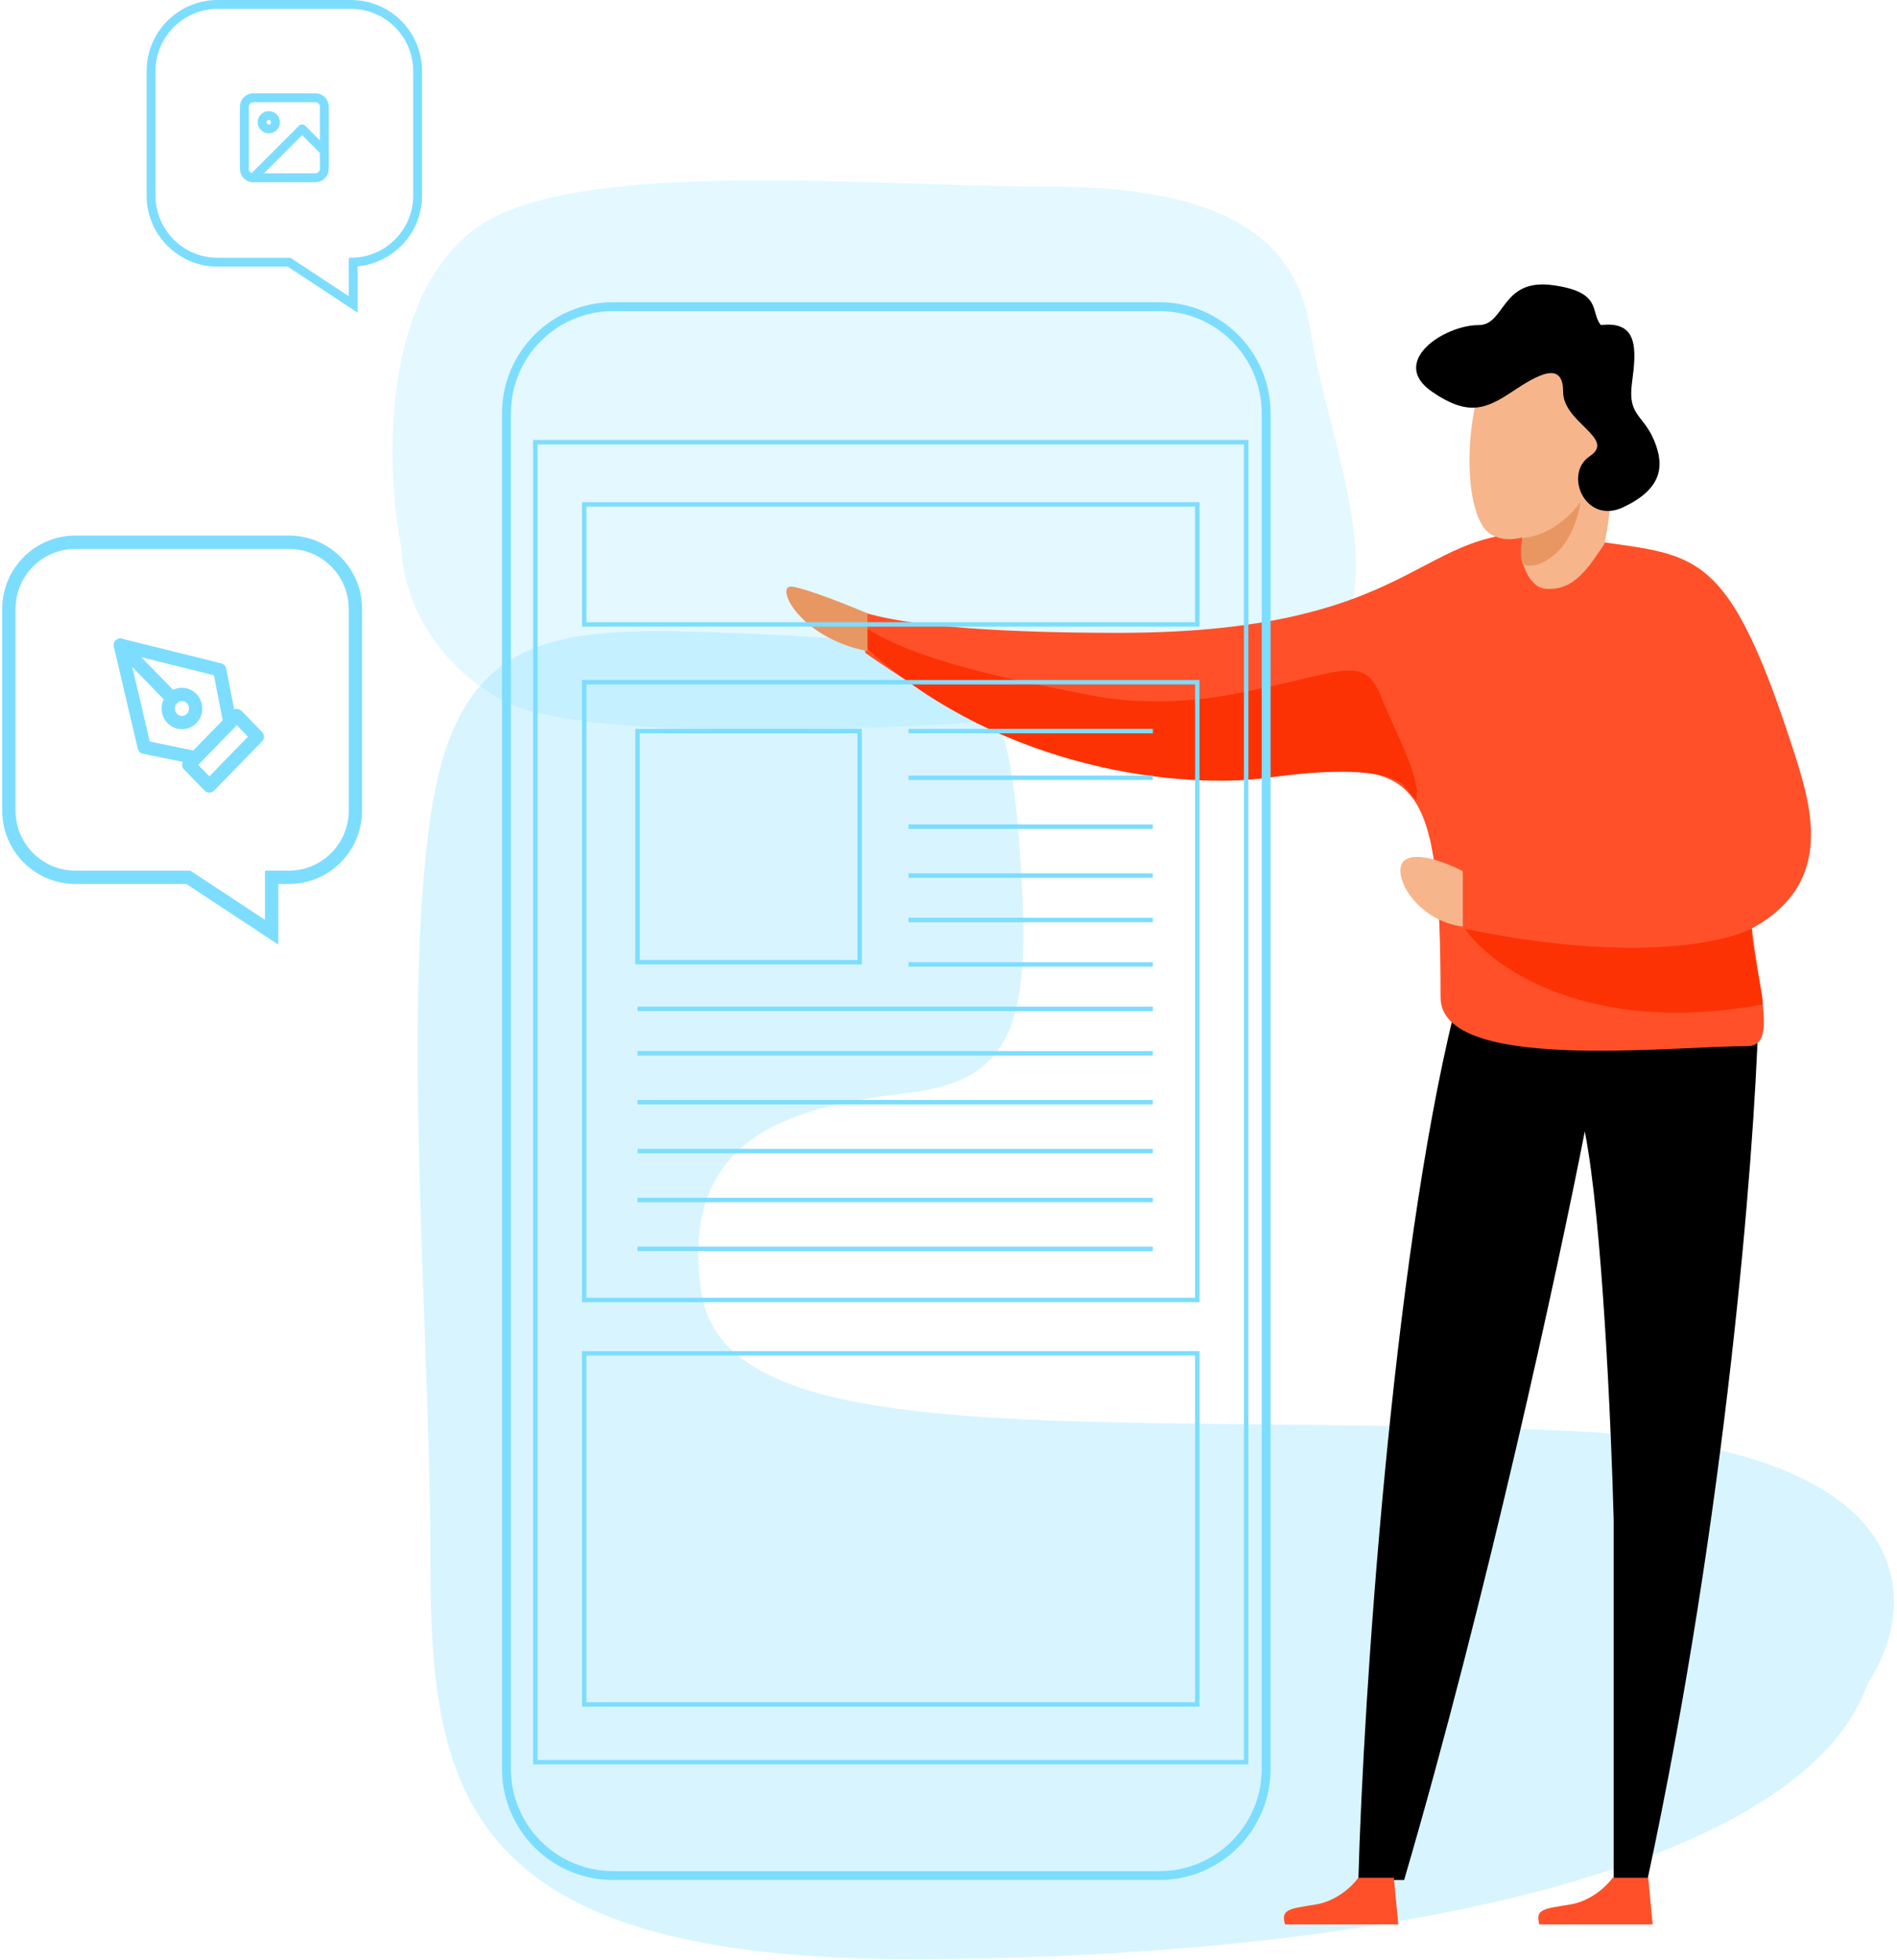 <svg width="100%" height="100%" viewBox="0 0 427 441" fill="none" xmlns="http://www.w3.org/2000/svg">
<path d="M108.389 50.5C87.134 64.295 86.056 101.333 90.389 123.5C90.389 130.667 94.889 147.5 112.889 157.5C135.389 170 252.889 163 286.389 153.5C319.889 144 299.389 103 294.889 74C291.289 50.8 271.008 42 235.889 42C198 41.999 131.5 35.5 108.389 50.5Z" fill="#A4E7FF" fill-opacity="0.3"></path>
<path d="M350.389 321.825C434.389 325.025 432.056 361.158 420.389 378.825C405.389 421.825 305.389 440.825 204.889 440.825C104.389 440.825 96.889 403.325 96.889 351.825C96.889 300.325 90.389 228.825 96.889 183.825C103.389 138.825 127.889 140.825 173.889 142.825C219.889 144.825 226.389 150.325 229.389 189.325C232.389 228.325 229.389 242.825 204.889 245.825C180.389 248.825 152.389 254.325 157.889 290.825C163.389 327.325 245.389 317.825 350.389 321.825Z" fill="#7DDDFF" fill-opacity="0.3"></path>
<path d="M380.759 184.5C383.159 180.9 379.759 176 377.759 174C358.259 180 332.759 168.5 331.759 174C330.759 179.5 349.259 180 355.759 184.5C362.259 189 361.259 189 349.259 190.5C339.659 191.7 331.592 194.333 328.759 195.5C355.759 198 377.759 189 380.759 184.5Z" fill="#FC3205"></path>
<path d="M370.819 423C388.602 340.306 394.855 259.878 395.759 230L327.259 228C313.379 284.671 306.843 382.28 305.759 423H316.06C334.71 359.39 350.939 284.213 356.722 254.577C360.626 274.238 362.686 321.079 363.228 342.041V423H370.819Z" fill="black"></path>
<path d="M194.759 137.891C209.759 142.391 244.259 142.391 251.759 142.391C324.126 142.39 318.534 114.747 353.758 120.891C380.759 125.6 387.759 120.109 403.259 167.5C407.72 181.14 413.336 198.458 394.334 208.905C396.313 225.143 399.763 235.391 393.258 235.391C375.73 235.391 324.258 241.391 324.258 224.391C324.258 175.274 319.259 170.809 289.259 174.391C255.759 178.391 226.759 169.391 194.759 146.891V137.891Z" fill="#FF5029"></path>
<path d="M353.5 428.5C358.3 427.7 361.833 424.167 363 422.5H371L372 433H346.5C345.5 429.5 347.5 429.5 353.5 428.5Z" fill="#FF5029"></path>
<path d="M296.246 428.5C301.046 427.7 304.579 424.167 305.746 422.5H313.746L314.746 433H289.246C288.246 429.5 290.246 429.5 296.246 428.5Z" fill="#FF5029"></path>
<path d="M285.259 175C299.659 173 311.259 173 315.759 176.5L318.759 180C320.092 175.5 313.958 164.5 310.758 156.5C306.758 146.5 301.258 152 275.758 156.5C266.759 158.088 255.41 158.383 245.759 156.5C225.259 152.5 206.425 148.5 195.258 141.5V146C226.259 174 267.259 177.5 285.259 175Z" fill="#FC3205"></path>
<path d="M329.759 209C366.259 216.5 386.759 212.5 394.259 209C394.259 214 396.925 223.333 396.759 226C357.559 233.2 335.759 217.667 329.759 209Z" fill="#FC3205"></path>
<path d="M362.612 80.441C364.841 86.941 363.112 114.44 361.112 122.44C357.778 127.274 354.412 133.24 347.612 132.44C344.612 132.087 342.612 127.44 342.612 125.44V120.94C342.612 120.94 337.612 122.44 334.612 119.44C330.612 115.44 329.112 100.941 333.112 86.941C337.233 72.518 356.612 62.941 362.612 80.441Z" fill="#F6B58B"></path>
<path d="M355.759 113C350.959 119.4 345.092 121 342.759 121C341.959 123.8 342.425 126.167 342.759 127C343.759 127.5 346.659 127.7 350.259 124.5C353.859 121.3 355.425 115.5 355.759 113Z" fill="#E89763"></path>
<path d="M178.259 132C181.459 132.4 190.925 136.167 195.259 138V146.5C179.759 143.5 174.259 131.5 178.259 132Z" fill="#E89763"></path>
<path d="M316.259 193.5C319.059 191.5 326.092 194.333 329.259 196V208.5C318.259 207 312.759 196 316.259 193.5Z" fill="#F6B58B"></path>
<path d="M340.348 88.146C334.348 92.146 330.348 93.646 322.348 88.146C312.575 81.428 325.018 73.147 332.848 73.146C338.848 73.146 337.848 62.647 349.348 64.147C360.848 65.647 357.848 70.146 360.348 73.146C368.848 72.146 368.348 78.646 367.348 86.146C366.348 93.646 369.848 93.146 372.348 99.146C374.848 105.146 373.848 110.146 365.348 114.146C356.848 118.146 351.848 106.646 357.848 102.646C363.848 98.646 351.848 95.146 351.848 88.146C351.848 81.146 346.348 84.146 340.348 88.146Z" fill="black"></path>
<path d="M269.5 153.5H131.5V292.5H269.5V153.5Z" stroke="#7DDDFF"></path>
<path d="M261 69H138C124.745 69 114 79.745 114 93V398C114 411.255 124.745 422 138 422H261C274.255 422 285 411.255 285 398V93C285 79.745 274.255 69 261 69Z" stroke="#7DDDFF" stroke-width="2"></path>
<path d="M280.5 99.5H120.5V396.5H280.5V99.5Z" stroke="#7DDDFF"></path>
<path d="M269.5 113.5H131.5V140.5H269.5V113.5Z" stroke="#7DDDFF"></path>
<path d="M269.5 304.5H131.5V383.5H269.5V304.5Z" stroke="#7DDDFF"></path>
<path d="M193.5 164.5H143.5V216.5H193.5V164.5Z" stroke="#7DDDFF"></path>
<path d="M204.5 164.5H259.5" stroke="#7DDDFF"></path>
<path d="M204.5 175H259.5" stroke="#7DDDFF"></path>
<path d="M204.5 186H259.5" stroke="#7DDDFF"></path>
<path d="M204.5 197H259.5" stroke="#7DDDFF"></path>
<path d="M204.5 207H259.5" stroke="#7DDDFF"></path>
<path d="M204.5 217H259.5" stroke="#7DDDFF"></path>
<path d="M143.5 227H259.5" stroke="#7DDDFF"></path>
<path d="M143.5 237H259.5" stroke="#7DDDFF"></path>
<path d="M143.5 248H259.5" stroke="#7DDDFF"></path>
<path d="M143.5 259H259.5" stroke="#7DDDFF"></path>
<path d="M143.5 270H259.5" stroke="#7DDDFF"></path>
<path d="M143.5 281H259.5" stroke="#7DDDFF"></path>
<path d="M65.074 59L65.624 58.165L65.374 58H65.074V59ZM79.5 68.5L78.95 69.335L80.5 70.356V68.5H79.5ZM79.5 58.992L79.467 57.992L78.5 58.024V58.992H79.5ZM35 16C35 8.268 41.268 2 49 2V0C40.163 0 33 7.163 33 16H35ZM35 44V16H33V44H35ZM49 58C41.268 58 35 51.732 35 44H33C33 52.837 40.163 60 49 60V58ZM65.074 58H49V60H65.074V58ZM80.05 67.665L65.624 58.165L64.524 59.835L78.95 69.335L80.05 67.665ZM78.5 58.992V68.5H80.5V58.992H78.5ZM93 44C93 51.576 86.983 57.746 79.467 57.992L79.533 59.991C88.123 59.71 95 52.658 95 44H93ZM93 16V44H95V16H93ZM79 2C86.732 2 93 8.268 93 16H95C95 7.163 87.837 0 79 0V2ZM49 2H79V0H49V2Z" fill="#7DDDFF"></path>
<path d="M71 22H57C55.895 22 55 22.895 55 24V38C55 39.105 55.895 40 57 40H71C72.105 40 73 39.105 73 38V24C73 22.895 72.105 22 71 22Z" stroke="#7DDDFF" stroke-width="2" stroke-linecap="round" stroke-linejoin="round"></path>
<path d="M60.5 29C61.328 29 62 28.328 62 27.5C62 26.672 61.328 26 60.5 26C59.672 26 59 26.672 59 27.5C59 28.328 59.672 29 60.5 29Z" stroke="#7DDDFF" stroke-width="2" stroke-linecap="round" stroke-linejoin="round"></path>
<path d="M73 34L68 29L57 40" stroke="#7DDDFF" stroke-width="2" stroke-linecap="round" stroke-linejoin="round"></path>
<path d="M42.396 197.4L43.221 196.147L42.846 195.9H42.396V197.4ZM61.15 209.75L60.325 211.003L62.65 212.534V209.75H61.15ZM61.15 197.4V195.9H59.65V197.4H61.15ZM3.5 137C3.5 129.544 9.544 123.5 17 123.5V120.5C7.887 120.5 0.5 127.887 0.5 137H3.5ZM3.5 182.4V137H0.5V182.4H3.5ZM17 195.9C9.544 195.9 3.5 189.856 3.5 182.4H0.5C0.5 191.513 7.887 198.9 17 198.9V195.9ZM42.396 195.9H17V198.9H42.396V195.9ZM61.975 208.497L43.221 196.147L41.571 198.653L60.325 211.003L61.975 208.497ZM59.65 197.4V209.75H62.65V197.4H59.65ZM65 195.9H61.15V198.9H65V195.9ZM78.5 182.4C78.5 189.856 72.456 195.9 65 195.9V198.9C74.113 198.9 81.5 191.513 81.5 182.4H78.5ZM78.5 137V182.4H81.5V137H78.5ZM65 123.5C72.456 123.5 78.5 129.544 78.5 137H81.5C81.5 127.887 74.113 120.5 65 120.5V123.5ZM17 123.5H65V120.5H17V123.5Z" fill="#7DDDFF"></path>
<path d="M42.5 172.083L53.292 161L57.917 165.75L47.125 176.833L42.5 172.083Z" stroke="#7DDDFF" stroke-width="3" stroke-linecap="round" stroke-linejoin="round"></path>
<path d="M51.75 162.583L49.438 150.708L27.083 145.167L32.479 168.125L44.042 170.5L51.75 162.583Z" stroke="#7DDDFF" stroke-width="3" stroke-linecap="round" stroke-linejoin="round"></path>
<path d="M27.083 145.167L38.778 157.178" stroke="#7DDDFF" stroke-width="3" stroke-linecap="round" stroke-linejoin="round"></path>
<path d="M40.958 162.583C42.661 162.583 44.042 161.166 44.042 159.417C44.042 157.668 42.661 156.25 40.958 156.25C39.255 156.25 37.875 157.668 37.875 159.417C37.875 161.166 39.255 162.583 40.958 162.583Z" stroke="#7DDDFF" stroke-width="3" stroke-linecap="round" stroke-linejoin="round"></path>
</svg>